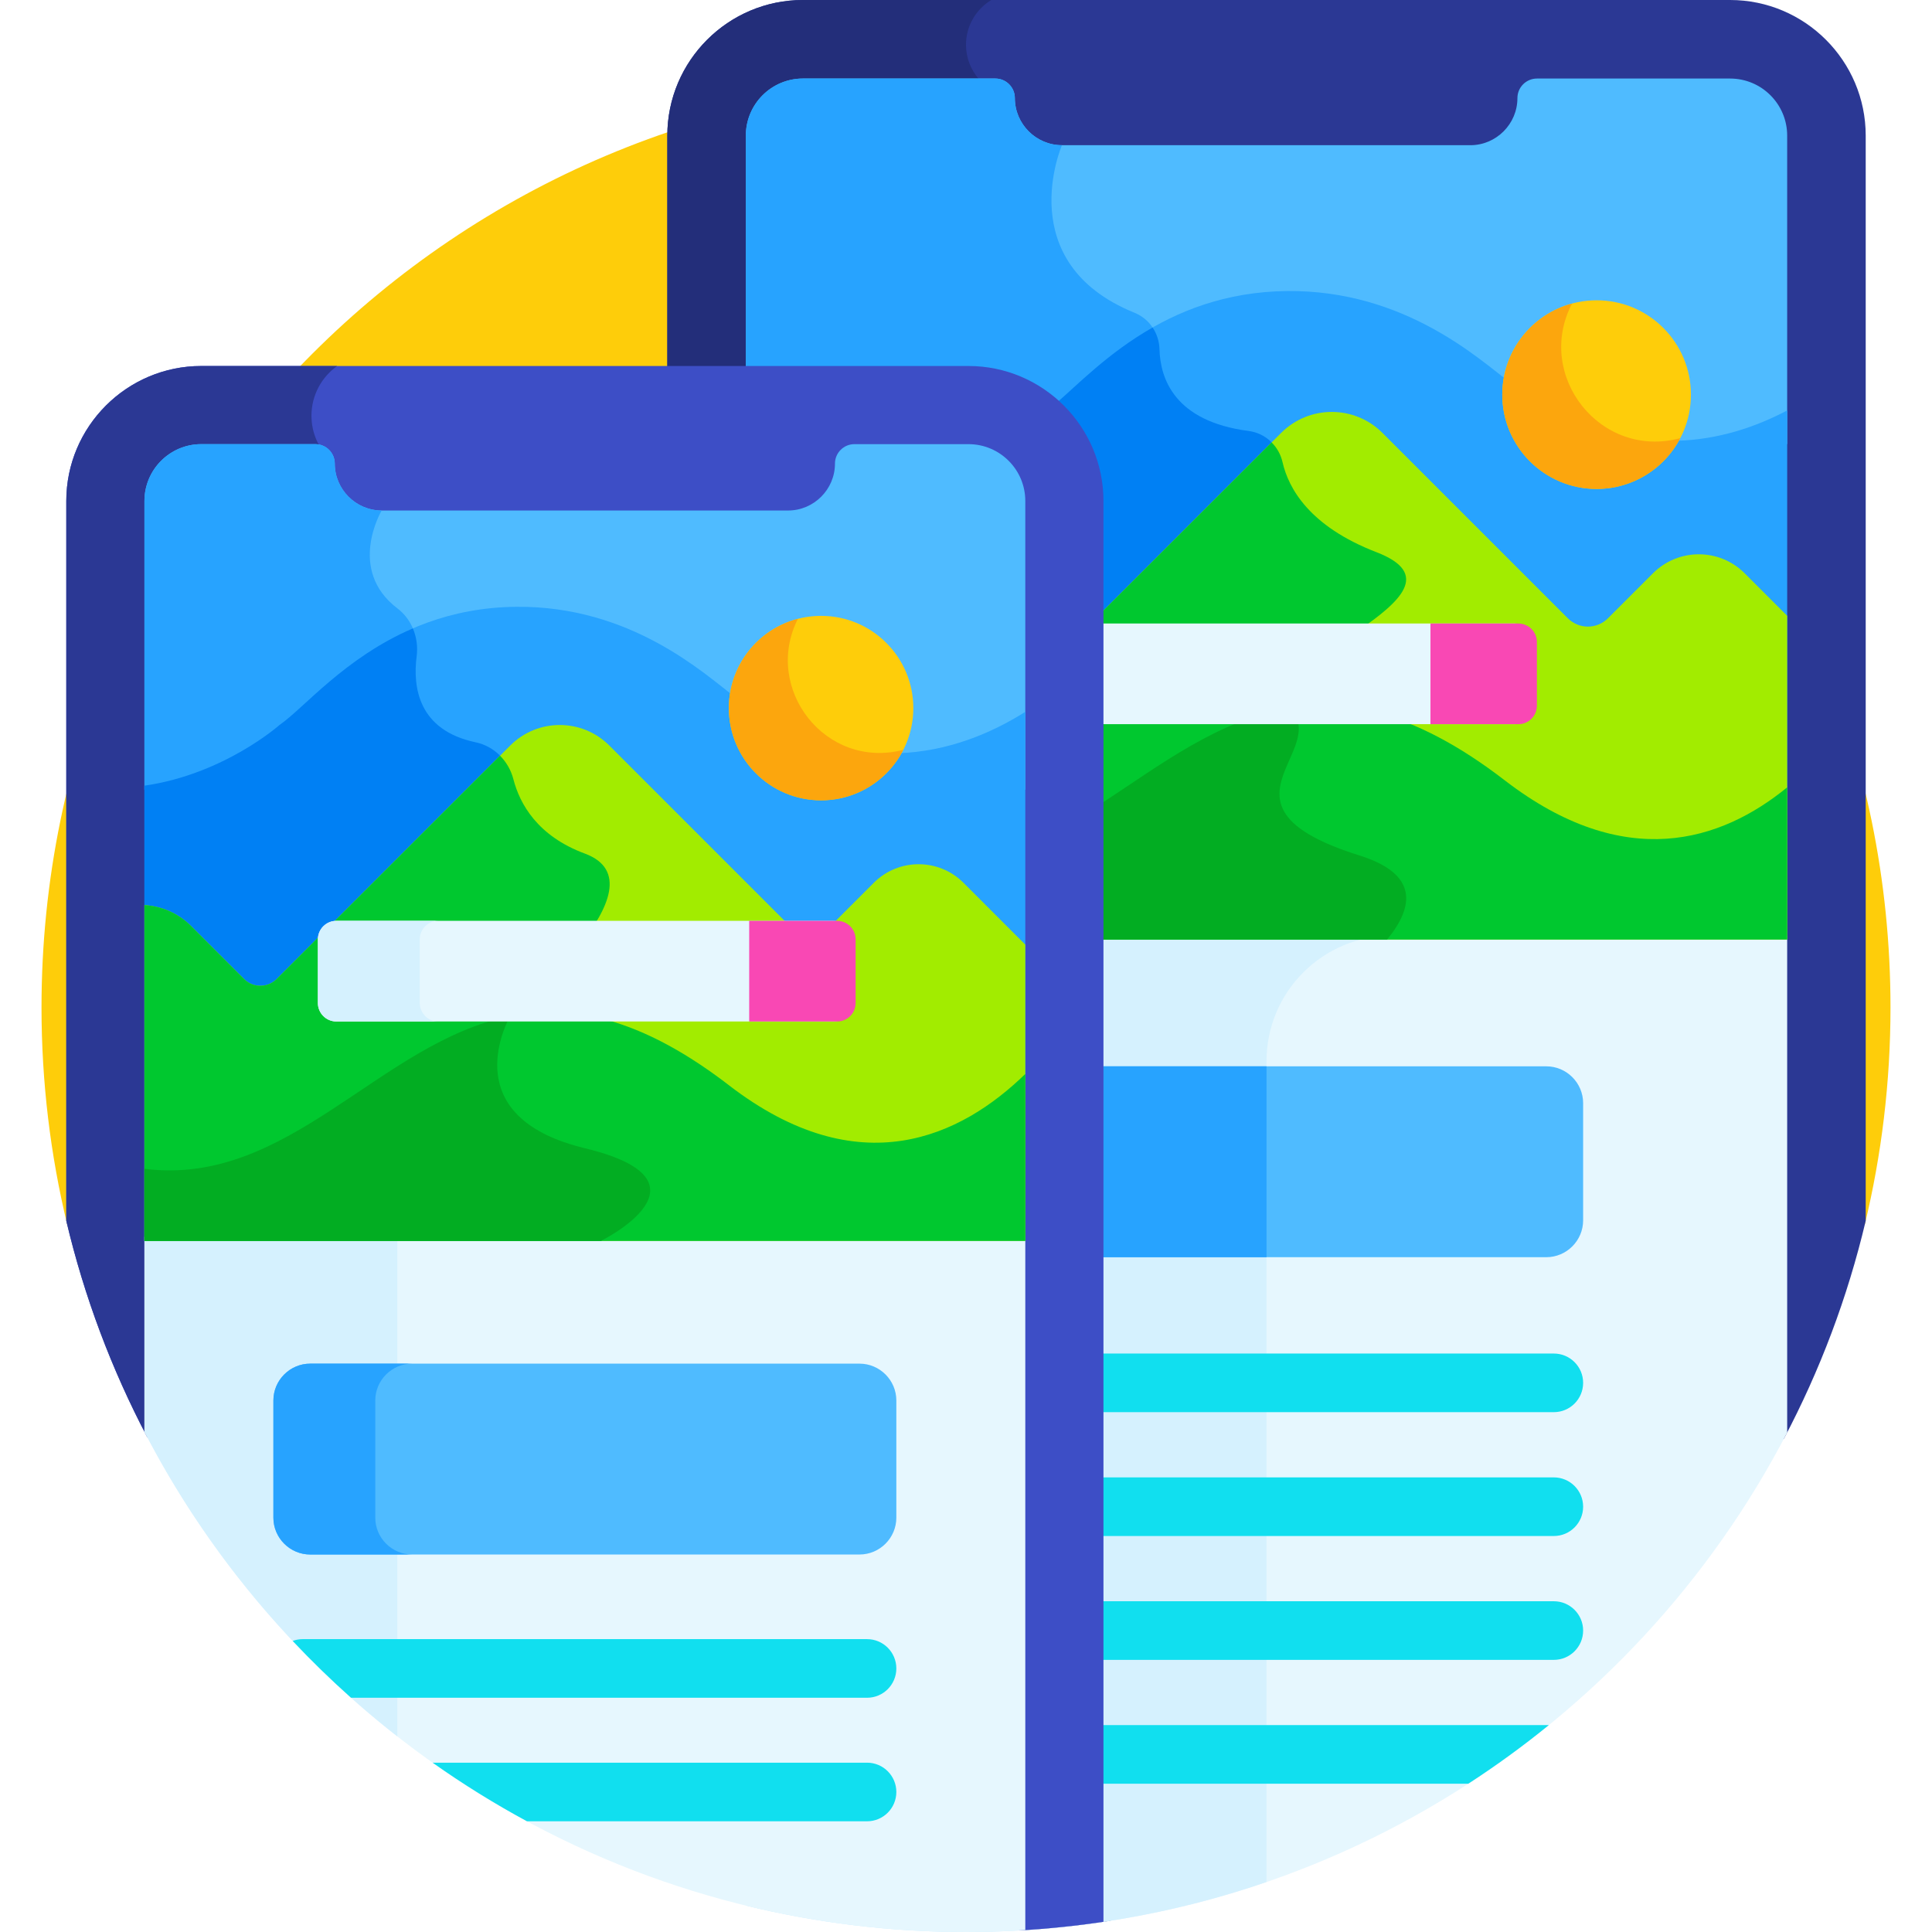 <svg height="512pt" viewBox="-11 0 512 512" width="512pt" xmlns="http://www.w3.org/2000/svg"><path d="m483.188 324.531c4.445-18.453 6.812-37.715 6.812-57.531 0-135.309-109.691-245-245-245s-245 109.691-245 245c0 19.816 2.371 39.078 6.812 57.531zm0 0" fill="#fecd0a"/><path d="m259.129 511.586c8.137-.465 16.168-1.316 24.074-2.555l178.578-127.805c9.516-18.02 16.852-37.367 21.652-57.695v-287.582c0-19.824-16.125-35.949-35.949-35.949h-245.691c-19.82 0-35.945 16.125-35.945 35.949v422.871zm0 0" fill="#2b3894"/><path d="m256.539 25.504c-6.547-1.105-11.539-6.785-11.539-13.648 0-5.035 2.695-9.43 6.711-11.855h-49.918c-19.82 0-35.945 16.125-35.945 35.949v422.871l90.691 51.301zm0 0" fill="#232e7a"/><path d="m462.621 117.688c0-46.199 0-77.961 0-81.738 0-8.363-6.773-15.137-15.137-15.137h-51.168c-2.863 0-5.184 2.32-5.184 5.18 0 6.867-5.617 12.488-12.484 12.488h-108.215c-6.871 0-12.488-5.621-12.488-12.488 0-2.859-2.32-5.18-5.18-5.18h-50.969c-8.363 0-15.141 6.777-15.141 15.137v81.738zm0 0" fill="#4fbbff"/><path d="m319.863 114.203c-19.664-2.555-23.391-13.961-23.586-21.645-.109-4.27-2.672-8.074-6.633-9.68-32.797-13.305-19.211-44.402-19.211-44.402-6.867 0-12.488-5.617-12.488-12.484 0-2.863-2.32-5.184-5.18-5.184h-50.969c-8.363 0-15.141 6.777-15.141 15.137v81.742h139.77c-1.664-1.871-3.957-3.145-6.562-3.484zm0 0" fill="#27a3ff"/><path d="m462.621 247.949h-275.965v257.043c18.699 4.566 38.234 7.008 58.344 7.008 94.699 0 176.844-53.734 217.621-132.375 0-42.453 0-88.027 0-131.676zm0 0" fill="#e6f7fe"/><path d="m324.641 281.227c0-18.379 14.898-33.277 33.277-33.277h-171.262v257.043c18.699 4.566 38.234 7.008 58.344 7.008 27.883 0 54.672-4.66 79.641-13.242zm0 0" fill="#d5f1fe"/><path d="m433.379 116.812c-4.188 7.023-11.855 11.742-20.609 11.742-14.441 0-25.766-12.793-23.738-27.305-7.805-5.82-27.656-24.426-58.902-24.121-32.902.316-51.258 21.203-61.371 29.848 7.203 6.277 11.77 15.512 11.77 25.793v116.215h182.094v-140.211c-8.148 4.297-18.047 7.719-29.242 8.039zm0 0" fill="#27a3ff"/><path d="m356.594 248.984c7.266-8.832 8.211-17.41-7.32-22.273-41.5-13-7.219-27.781-18.496-39.059s52.496-29.941 22.996-41.316c-17.793-6.859-23.312-16.945-24.891-23.867-1-4.379-4.562-7.684-9.02-8.262-19.664-2.555-23.391-13.965-23.586-21.645-.055-2.105-.707-4.098-1.824-5.77-11.852 6.746-20.059 15.363-25.695 20.184 7.203 6.277 11.77 15.512 11.77 25.793v116.215zm0 0" fill="#0080f4"/><path d="m398.785 282.586h-118.91v50.586h118.91c5.367 0 9.762-4.395 9.762-9.762v-31.062c0-5.371-4.395-9.762-9.762-9.762zm0 0" fill="#4fbbff"/><path d="m279.875 282.586h44.766v50.586h-44.766zm0 0" fill="#27a3ff"/><g fill="#11dfef"><path d="m400.777 374.238h-121.406c-4.293 0-7.77-3.477-7.77-7.77 0-4.289 3.477-7.766 7.77-7.766h121.406c4.289 0 7.77 3.477 7.77 7.766 0 4.293-3.48 7.77-7.77 7.77zm0 0"/><path d="m400.777 407.059h-121.406c-4.293 0-7.77-3.477-7.77-7.766 0-4.289 3.477-7.77 7.77-7.77h121.406c4.289 0 7.77 3.48 7.77 7.77 0 4.289-3.48 7.766-7.77 7.766zm0 0"/><path d="m400.777 439.883h-121.406c-4.293 0-7.77-3.477-7.77-7.77 0-4.289 3.477-7.766 7.77-7.766h121.406c4.289 0 7.77 3.477 7.77 7.766 0 4.293-3.48 7.77-7.77 7.77zm0 0"/><path d="m279.371 457.172c-4.289 0-7.77 3.477-7.77 7.766s3.48 7.766 7.77 7.766h98.742c7.398-4.797 14.523-9.984 21.344-15.531zm0 0"/></g><path d="m451.359 151.93c-6.711-6.715-17.598-6.715-24.309 0l-11.93 11.926c-2.93 2.934-7.688 2.934-10.621 0l-49.133-49.129c-7.414-7.418-19.441-7.418-26.855 0l-47.984 47.984v86.273h182.094v-85.793zm0 0" fill="#a2ec00"/><path d="m349.273 226.711c-41.5-13-7.219-27.781-18.496-39.059s52.496-29.941 22.996-41.316c-17.793-6.859-23.312-16.945-24.891-23.867-.465-2.031-1.484-3.828-2.887-5.23l-45.469 45.473v86.273h76.066c7.266-8.832 8.211-17.41-7.32-22.273zm0 0" fill="#00c82f"/><path d="m387.773 206.797c-49.363-38.023-77.457-13.102-107.246 6.355v35.832h182.094v-40.328c-17.457 14.27-42.996 22.668-74.848-1.859zm0 0" fill="#00c82f"/><path d="m349.273 226.711c-41.5-13-7.219-27.781-18.496-39.059-18.648 2.961-34.207 15.023-50.25 25.5v35.832h76.066c7.266-8.832 8.211-17.41-7.32-22.273zm0 0" fill="#02ad22"/><path d="m390.387 165.238h-110.512v26.676h110.512c2.711 0 4.906-2.195 4.906-4.906v-16.863c0-2.707-2.195-4.906-4.906-4.906zm0 0" fill="#e6f7fe"/><path d="m259.141 511.594c7.523-.434 14.957-1.199 22.289-2.293v-376.531c0-19.727-16.051-35.777-35.781-35.777h-203.305c-19.727 0-35.777 16.051-35.777 35.777v190.762c4.77 20.191 12.039 39.414 21.457 57.328zm0 0" fill="#3d4ec6"/><path d="m76.605 121.922c-3.113-2.953-5.062-7.117-5.062-11.746 0-5.441 2.691-10.246 6.809-13.184h-36.008c-19.727 0-35.777 16.051-35.777 35.777v190.762c4.77 20.191 12.039 39.414 21.457 57.328l48.582 27.484zm0 0" fill="#2b3894"/><path d="m260.715 209.285c0-42.438 0-72.461 0-76.516 0-8.32-6.746-15.066-15.066-15.066h-30.215c-2.848 0-5.16 2.309-5.16 5.16 0 6.832-5.59 12.426-12.426 12.426h-107.703c-6.832 0-12.426-5.594-12.426-12.426 0-2.852-2.309-5.16-5.156-5.16h-30.219c-8.32 0-15.066 6.746-15.066 15.066v76.516zm0 0" fill="#4fbbff"/><path d="m115.043 196.715c-15.211-3.195-16.68-14.641-15.625-22.805.621-4.832-1.219-9.73-5.098-12.676-13.516-10.266-4.176-25.945-4.176-25.945-6.836 0-12.426-5.594-12.426-12.426 0-2.852-2.312-5.16-5.16-5.16h-30.215c-8.32 0-15.066 6.746-15.066 15.066v76.516h98.656c-.355-.957-.652-1.891-.883-2.785-1.266-4.879-5.078-8.75-10.008-9.785zm0 0" fill="#27a3ff"/><path d="m27.277 379.438c40.75 78.742 122.945 132.562 217.723 132.562 5.281 0 10.516-.188 15.715-.516 0-45.613 0-115.941 0-183.707h-233.438zm0 0" fill="#e6f7fe"/><path d="m94.293 460.16c0-39.699 0-86.621 0-132.383h-67.016v51.66c16.312 31.523 39.273 59.043 67.016 80.723zm0 0" fill="#d5f1fe"/><path d="m27.277 208.215v120.629h233.438v-140.195c-8.816 5.555-20.422 10.578-33.965 10.965-4.094 6.867-11.59 11.48-20.148 11.48-14.125 0-25.195-12.508-23.211-26.699-7.633-5.691-27.043-23.883-57.594-23.586-35.371.344-53.551 25.004-62.727 31.324 0 0-14.637 13.031-35.793 16.082zm0 0" fill="#27a3ff"/><path d="m143.996 304.293c-36.273-8.754-19.223-36.09-19.223-36.09s41.5-33.742 19.223-41.992c-12.566-4.656-17.25-13.172-18.945-19.715-1.266-4.875-5.078-8.746-10.008-9.781-15.211-3.195-16.68-14.641-15.625-22.805.328-2.539-.031-5.094-1.004-7.379-18.066 7.766-28.918 21.176-35.344 25.602 0 0-14.637 13.031-35.793 16.082v120.629h120.996c.008-.004 31.992-15.801-4.277-24.551zm0 0" fill="#0080f4"/><path d="m27.277 239.867v88.977h233.438v-78.508l-16.383-16.387c-6.562-6.562-17.207-6.562-23.77 0l-11.66 11.66c-2.871 2.871-7.52 2.871-10.391 0l-48.035-48.035c-7.254-7.254-19.012-7.254-26.262 0l-61.895 61.891c-2.387 2.387-6.254 2.387-8.641 0l-14.051-14.051c-3.438-3.438-7.855-5.27-12.352-5.547zm0 0" fill="#a2ec00"/><path d="m143.996 304.293c-36.273-8.754-19.223-36.09-19.223-36.09s41.5-33.742 19.223-41.992c-12.566-4.656-17.25-13.172-18.945-19.715-.621-2.391-1.855-4.535-3.535-6.227l-59.195 59.195c-2.387 2.387-6.254 2.387-8.641 0l-14.051-14.051c-3.438-3.438-7.855-5.273-12.352-5.547v88.977h120.996c.008-.004 31.992-15.801-4.277-24.551zm0 0" fill="#00c82f"/><path d="m27.277 309.746v19.098h233.438v-44.234c-16.992 16.547-43.969 29.625-78.555 2.984-73.398-56.531-98.699 29.254-154.883 22.152zm0 0" fill="#00c82f"/><path d="m143.996 304.293c-31.961-7.711-22.527-29.844-19.832-35.004-34.625 6.973-58.578 45.301-96.887 40.457v19.098h120.996c.008-.004 31.992-15.801-4.277-24.551zm0 0" fill="#02ad22"/><path d="m209.844 244.031h-131.695c-2.711 0-4.906 2.199-4.906 4.906v16.863c0 2.711 2.199 4.906 4.906 4.906h131.695c2.711 0 4.906-2.195 4.906-4.906v-16.863c0-2.711-2.195-4.906-4.906-4.906zm0 0" fill="#e6f7fe"/><path d="m216.781 411.961h-145.566c-5.371 0-9.762-4.391-9.762-9.758v-31.066c0-5.367 4.391-9.758 9.762-9.758h145.566c5.367 0 9.758 4.391 9.758 9.758v31.066c0 5.367-4.391 9.758-9.758 9.758zm0 0" fill="#4fbbff"/><path d="m100.242 265.801v-16.863c0-2.707 2.199-4.906 4.906-4.906h-27c-2.711 0-4.906 2.199-4.906 4.906v16.863c0 2.711 2.199 4.906 4.906 4.906h27c-2.707 0-4.906-2.195-4.906-4.906zm0 0" fill="#d5f1fe"/><path d="m88.453 402.203v-31.066c0-5.367 4.391-9.758 9.762-9.758h-27c-5.371 0-9.762 4.391-9.762 9.758v31.066c0 5.367 4.391 9.758 9.762 9.758h27c-5.371 0-9.762-4.391-9.762-9.758zm0 0" fill="#27a3ff"/><path d="m218.773 434.387h-149.555c-.934 0-1.828.176-2.656.477 4.934 5.242 10.098 10.266 15.473 15.059h136.738c4.289 0 7.766-3.477 7.766-7.77 0-4.289-3.477-7.766-7.766-7.766zm0 0" fill="#11dfef"/><path d="m218.773 467.129h-115.129c7.996 5.656 16.348 10.848 25.012 15.531h90.117c4.289 0 7.766-3.477 7.766-7.766 0-4.289-3.477-7.766-7.766-7.766zm0 0" fill="#11dfef"/><path d="m437.113 104.578c0 13.805-11.188 24.996-24.996 24.996-13.805 0-24.996-11.191-24.996-24.996s11.191-24.996 24.996-24.996c13.809 0 24.996 11.191 24.996 24.996zm0 0" fill="#fecd0a"/><path d="m231.039 187.652c0 13.496-10.941 24.441-24.438 24.441-13.5 0-24.441-10.945-24.441-24.441 0-13.5 10.941-24.441 24.441-24.441 13.496 0 24.438 10.941 24.438 24.441zm0 0" fill="#fecd0a"/><path d="m405.598 80.449c-10.641 2.867-18.477 12.582-18.477 24.129 0 13.805 11.191 24.996 24.996 24.996 9.645 0 18.004-5.465 22.172-13.461-21.16 5.707-38.637-16.586-28.691-35.664zm0 0" fill="#fca60d"/><path d="m200.465 163.988c-10.527 2.723-18.305 12.285-18.305 23.664 0 13.496 10.941 24.441 24.441 24.441 9.512 0 17.75-5.441 21.789-13.375-20.66 5.34-37.305-16.305-27.926-34.73zm0 0" fill="#fca60d"/><path d="m391.387 165.238h-23.301v26.676h23.301c2.711 0 4.906-2.195 4.906-4.906v-16.863c0-2.707-2.195-4.906-4.906-4.906zm0 0" fill="#f948b4"/><path d="m210.844 244.031h-23.301v26.676h23.301c2.711 0 4.906-2.195 4.906-4.906v-16.863c0-2.711-2.195-4.906-4.906-4.906zm0 0" fill="#f948b4"/></svg>